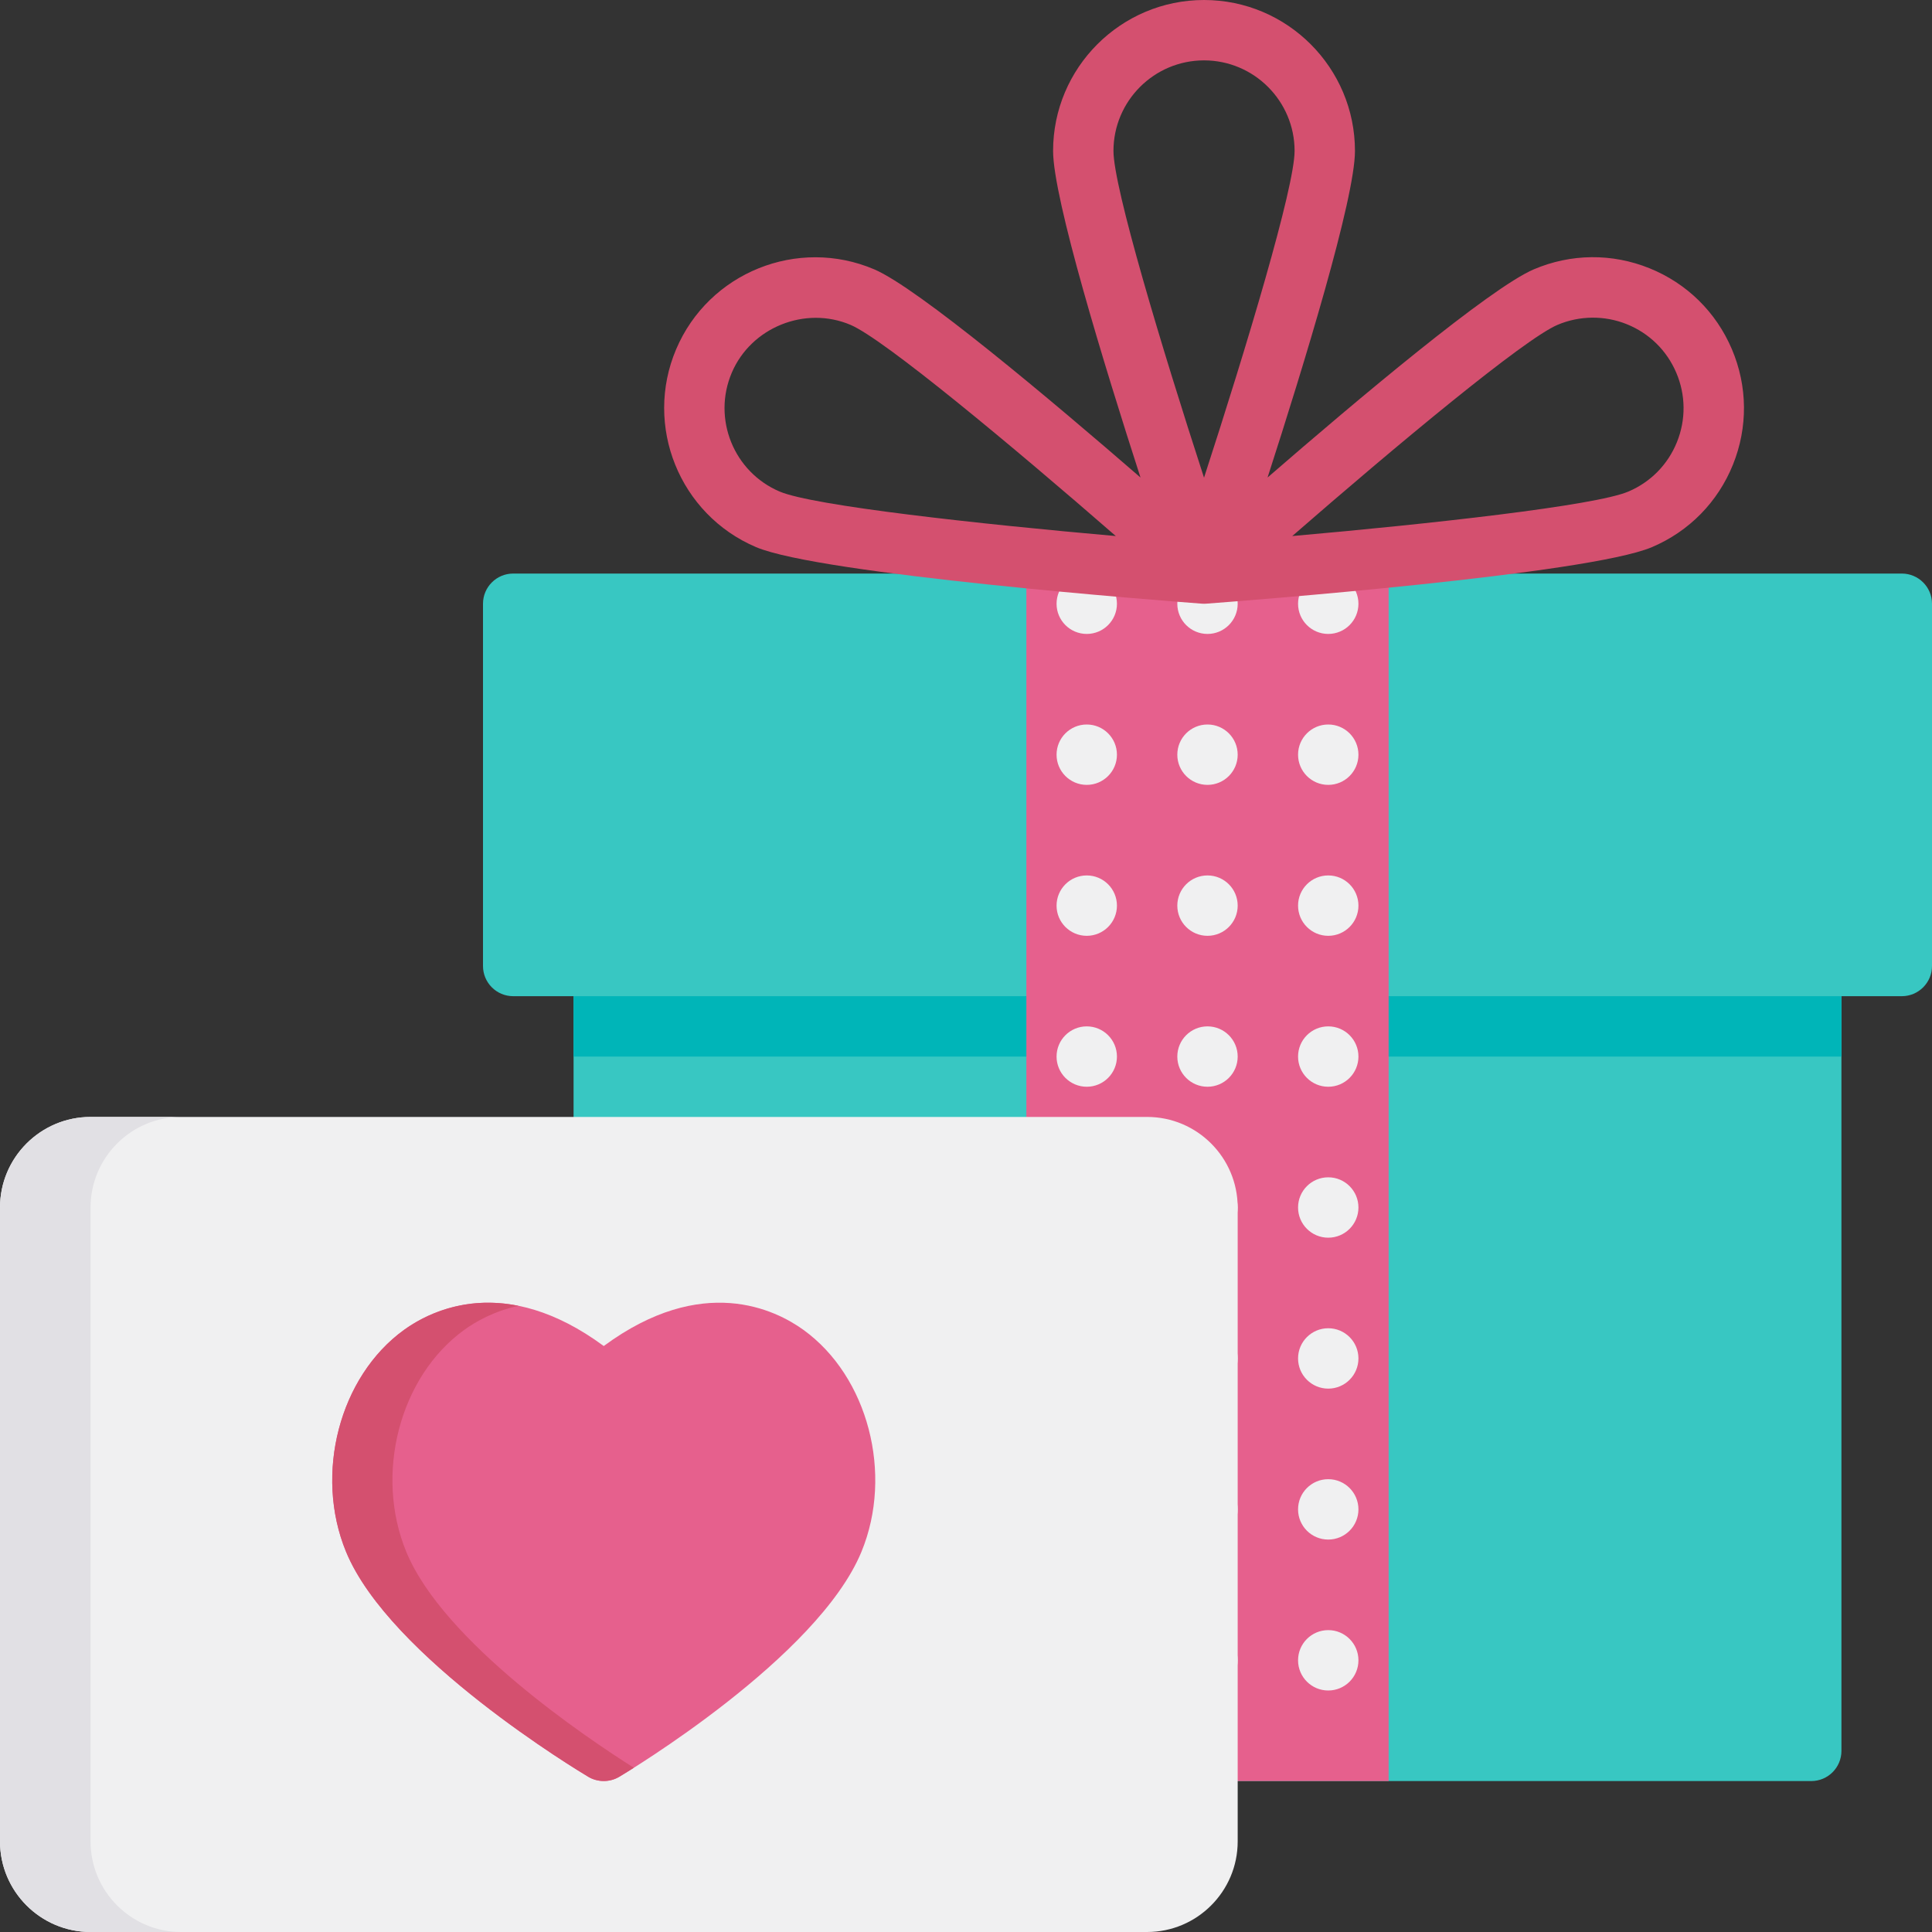 <?xml version="1.0" encoding="iso-8859-1"?>
<!-- Generator: Adobe Illustrator 19.0.0, SVG Export Plug-In . SVG Version: 6.00 Build 0)  -->
<svg version="1.1" id="Layer_1" xmlns="http://www.w3.org/2000/svg" xmlns:xlink="http://www.w3.org/1999/xlink" x="0px" y="0px"
	 viewBox="0 0 512 512" style="enable-background:new 0 0 512 512;" xml:space="preserve">
<rect x="0" y="0" width="512" height="512" fill="#333333" stroke="none"/>
<path style="fill:#38C7C2;" d="M480,184H160c-4.418,0-8,3.582-8,8v272c0,4.418,3.582,8,8,8h320c4.418,0,8-3.582,8-8V192
	C488,187.582,484.418,184,480,184z"/>
<path style="fill:#00B5B8;" d="M488,192c0-4.418-3.582-8-8-8H160c-4.418,0-8,3.582-8,8v88h336V192z"/>
<path style="fill:#38C7C2;" d="M504,152H136c-4.418,0-8,3.582-8,8v96c0,4.418,3.582,8,8,8h368c4.418,0,8-3.582,8-8v-96
	C512,155.582,508.418,152,504,152z"/>
<rect x="272" y="152" style="fill:#E6608D;" width="96" height="320"/>
<g>
	<circle style="fill:#F0F0F1;" cx="288" cy="160" r="8"/>
	<circle style="fill:#F0F0F1;" cx="320" cy="160" r="8"/>
	<circle style="fill:#F0F0F1;" cx="352" cy="160" r="8"/>
	<circle style="fill:#F0F0F1;" cx="288" cy="200" r="8"/>
	<circle style="fill:#F0F0F1;" cx="320" cy="200" r="8"/>
	<circle style="fill:#F0F0F1;" cx="352" cy="200" r="8"/>
	<circle style="fill:#F0F0F1;" cx="288" cy="240" r="8"/>
	<circle style="fill:#F0F0F1;" cx="320" cy="240" r="8"/>
	<circle style="fill:#F0F0F1;" cx="352" cy="240" r="8"/>
	<circle style="fill:#F0F0F1;" cx="288" cy="280" r="8"/>
	<circle style="fill:#F0F0F1;" cx="320" cy="280" r="8"/>
	<circle style="fill:#F0F0F1;" cx="352" cy="280" r="8"/>
	<circle style="fill:#F0F0F1;" cx="288" cy="320" r="8"/>
	<circle style="fill:#F0F0F1;" cx="320" cy="320" r="8"/>
	<circle style="fill:#F0F0F1;" cx="352" cy="320" r="8"/>
	<circle style="fill:#F0F0F1;" cx="288" cy="360" r="8"/>
	<circle style="fill:#F0F0F1;" cx="320" cy="360" r="8"/>
	<circle style="fill:#F0F0F1;" cx="352" cy="360" r="8"/>
	<circle style="fill:#F0F0F1;" cx="288" cy="400" r="8"/>
	<circle style="fill:#F0F0F1;" cx="320" cy="400" r="8"/>
	<circle style="fill:#F0F0F1;" cx="352" cy="400" r="8"/>
	<circle style="fill:#F0F0F1;" cx="288" cy="440" r="8"/>
	<circle style="fill:#F0F0F1;" cx="320" cy="440" r="8"/>
	<circle style="fill:#F0F0F1;" cx="352" cy="440" r="8"/>
</g>
<path style="fill:#D4506F;" d="M458.962,92.529c-4.18-9.833-11.939-17.449-21.848-21.446c-9.908-3.996-20.781-3.896-30.613,0.285
	c-11.573,4.92-46.838,34.587-70.585,55.181C345.576,96.637,359.08,52.575,359.08,40c0-22.056-17.944-40-40-40s-40,17.944-40,40
	c0,12.575,13.504,56.637,23.165,86.549c-23.747-20.594-59.013-50.261-70.586-55.181c-20.299-8.629-43.832,0.863-52.462,21.161
	c-8.629,20.297,0.863,43.832,21.161,52.461c16.988,7.223,107.822,14.214,118.124,14.987c0.197,0.015,0.394,0.022,0.59,0.022
	c0.002,0,0.004,0,0.006,0c0.001,0,0.001,0,0.002,0h0.001h0.001c0.001,0,0.001,0,0.002,0c0.002,0,0.004,0,0.006,0
	c0.196,0,0.393-0.007,0.59-0.022c10.302-0.773,101.134-7.765,118.122-14.987c9.833-4.181,17.449-11.94,21.446-21.849
	C463.243,113.233,463.143,102.361,458.962,92.529z M319.08,16c13.233,0,24,10.766,24,24c0,9.642-12.689,51.792-24,86.593
	c-11.311-34.8-24-76.951-24-86.593C295.08,26.766,305.847,16,319.08,16z M206.618,130.266
	c-12.179-5.178-17.875-19.298-12.697-31.477c5.111-12.021,19.44-17.815,31.478-12.697c8.873,3.772,42.699,31.941,70.299,55.967
	C259.246,138.852,215.491,134.038,206.618,130.266z M444.408,117.157c-2.397,5.945-6.968,10.601-12.867,13.109
	c-8.873,3.772-52.628,8.586-89.079,11.793c27.601-24.025,61.426-52.195,70.299-55.967c5.835-2.481,12.488-2.543,18.368-0.171
	c5.945,2.398,10.601,6.968,13.108,12.868C446.746,104.688,446.807,111.211,444.408,117.157z"/>
<path style="fill:#F0F0F1;" d="M304,296H24c-13.234,0-24,10.766-24,24v168c0,13.234,10.766,24,24,24h280c13.233,0,24-10.766,24-24
	V320C328,306.766,317.233,296,304,296z"/>
<path style="fill:#E1E0E4;" d="M24,488V320c0-13.234,10.766-24,24-24H24c-13.234,0-24,10.766-24,24v168c0,13.234,10.766,24,24,24h24
	C34.766,512,24,501.234,24,488z"/>
<path style="fill:#E6608D;" d="M212.941,352.443c-7.409-5.356-26.775-15.025-52.941,4.267c-26.166-19.292-45.533-9.623-52.941-4.267
	c-17.095,12.357-23.841,38.175-15.358,58.776c11.554,28.06,62.062,58.377,64.207,59.654c2.497,1.487,5.689,1.487,8.186,0
	c2.145-1.277,52.652-31.595,64.207-59.654C236.782,390.618,230.036,364.8,212.941,352.443z"/>
<path style="fill:#D4506F;" d="M107.657,411.219c-8.483-20.601-1.737-46.419,15.358-58.776c2.979-2.153,7.894-5.001,14.404-6.386
	c-14.618-2.959-25.291,2.721-30.36,6.386c-17.095,12.357-23.841,38.175-15.358,58.776c11.554,28.06,62.062,58.377,64.207,59.654
	c2.497,1.487,5.689,1.487,8.186,0c0.319-0.19,1.714-1.027,3.885-2.398C155.551,460.624,117.493,435.106,107.657,411.219z"/>
<g>
</g>
<g>
</g>
<g>
</g>
<g>
</g>
<g>
</g>
<g>
</g>
<g>
</g>
<g>
</g>
<g>
</g>
<g>
</g>
<g>
</g>
<g>
</g>
<g>
</g>
<g>
</g>
<g>
</g>
</svg>
